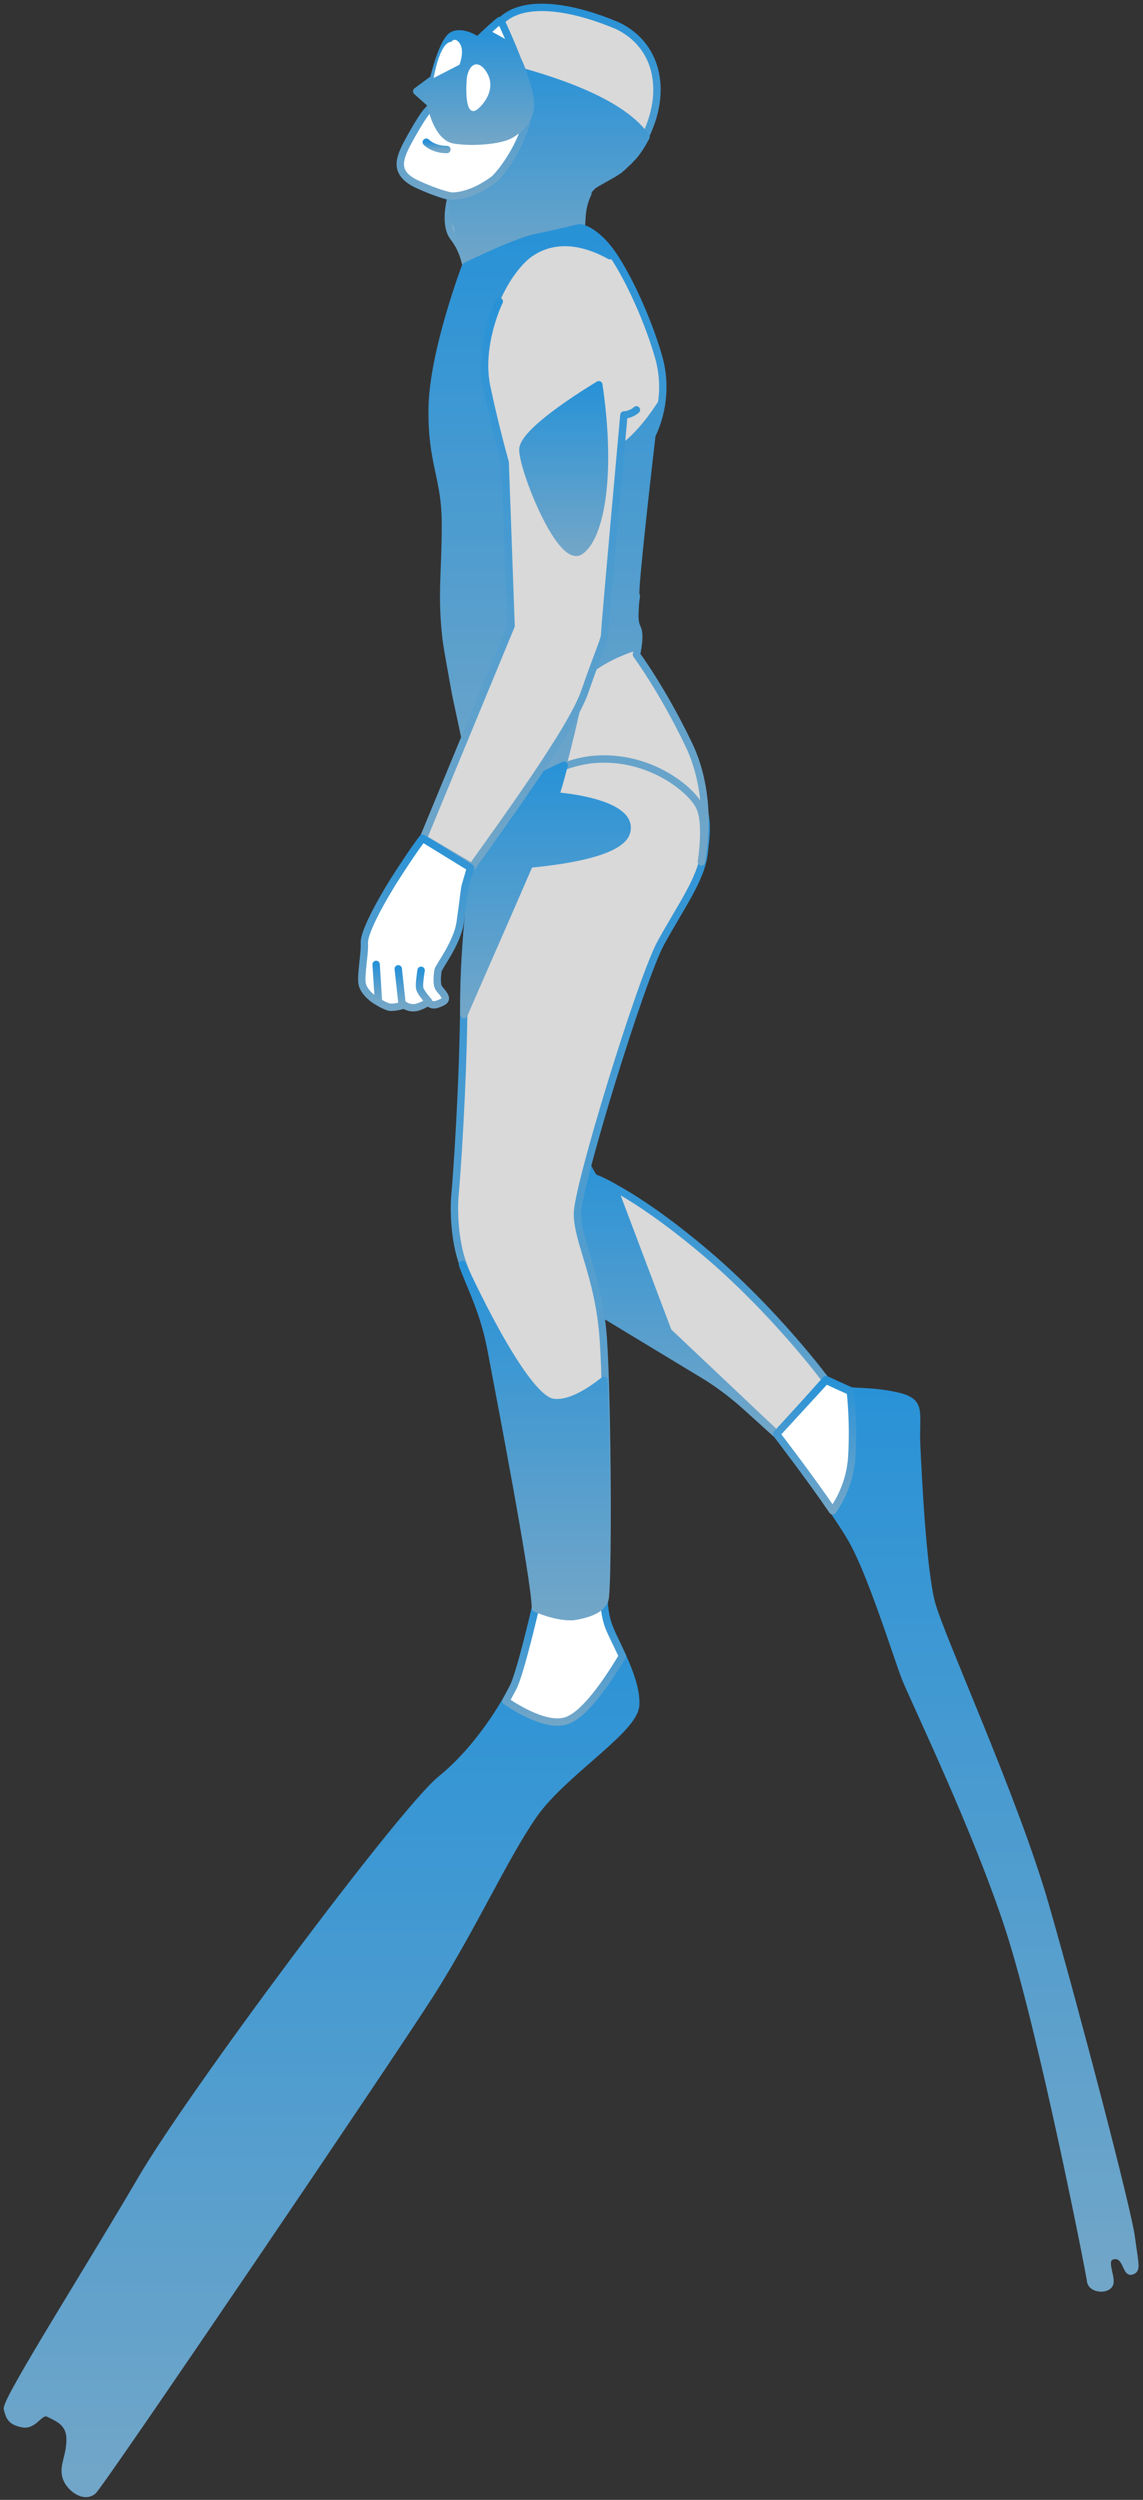 <svg width="155" height="339" viewBox="0 0 155 339" fill="none" xmlns="http://www.w3.org/2000/svg">
<rect x="0" y="0" width="155" height="339" fill="#333333" stroke="none"/>
<path d="M67.906 2.877C67.906 2.877 67.406 3.177 64.906 5.577C62.406 7.977 58.706 14.577 58.106 15.077C57.506 15.577 56.206 17.877 55.206 19.777C54.206 21.777 53.606 23.577 56.506 24.977C59.506 26.377 61.206 26.677 61.206 26.677C61.206 26.677 60.106 30.377 61.506 32.177C62.906 33.977 63.106 35.777 63.206 35.977C63.306 36.177 63.606 36.677 64.606 35.877C65.606 35.077 70.706 31.877 73.006 31.977C75.306 31.977 77.606 32.977 78.306 31.677C79.006 30.377 78.306 28.677 79.506 26.177C80.706 23.677 84.906 24.177 87.706 18.077C90.506 11.977 89.006 5.977 83.706 3.477C78.306 1.177 71.206 -0.423 67.906 2.877Z" fill="#D9D9D9" stroke="url(#paint0_linear_41_290)" stroke-miterlimit="10" stroke-linecap="round" stroke-linejoin="round"/>
<path d="M80.506 25.077C80.606 25.077 80.606 24.977 80.706 24.977C80.806 24.877 81.006 24.777 81.206 24.677C82.006 24.177 82.906 23.777 83.906 23.077C83.906 23.077 84.006 23.077 84.006 22.977C84.306 22.777 84.506 22.577 84.806 22.277C84.906 22.177 84.906 22.177 85.006 22.077C85.306 21.877 85.506 21.577 85.806 21.277L85.906 21.177C86.506 20.477 87.006 19.677 87.606 18.577C84.006 13.277 72.806 9.877 63.106 7.877C61.006 10.777 58.706 14.577 58.306 15.077C57.706 15.677 56.406 17.877 55.406 19.777C55.206 20.177 55.006 20.577 54.906 20.977L59.006 25.977C60.606 26.577 61.506 26.777 61.506 26.777C61.506 26.777 61.106 27.777 61.706 29.877C62.406 32.077 63.306 35.777 63.406 36.077C63.506 36.277 63.806 36.777 64.806 35.977C65.806 35.177 70.906 31.977 73.206 32.077C75.506 32.077 77.806 33.077 78.506 31.777C79.206 30.477 78.506 28.777 79.706 26.277C79.706 25.777 80.106 25.477 80.506 25.077Z" fill="url(#paint1_linear_41_290)" stroke="url(#paint2_linear_41_290)" stroke-miterlimit="10" stroke-linecap="round" stroke-linejoin="round"/>
<path d="M66.906 24.377C68.106 23.477 73.006 16.877 71.506 11.877C70.306 7.977 68.606 4.277 67.906 2.777C67.906 2.777 67.906 2.777 67.806 2.777C67.806 2.777 67.306 3.077 64.806 5.477C62.306 7.877 58.606 14.477 58.006 14.977C57.406 15.577 56.106 17.777 55.106 19.677C54.106 21.677 53.506 23.477 56.406 24.877C59.406 26.277 61.106 26.577 61.106 26.577C61.106 26.577 63.506 26.877 66.906 24.377Z" fill="white" stroke="url(#paint3_linear_41_290)" stroke-miterlimit="10" stroke-linecap="round" stroke-linejoin="round"/>
<path d="M68.706 5.977L66.006 4.477L64.906 5.577C64.906 5.577 62.906 4.077 61.406 4.777C60.006 5.477 58.806 10.677 58.806 10.677L56.506 12.377L58.406 14.077C58.406 14.077 59.206 18.577 61.606 18.977C64.006 19.377 67.806 19.077 69.206 18.277C70.506 17.477 71.106 16.977 71.706 15.477C72.306 13.977 71.606 11.877 70.806 9.577C70.006 7.277 68.706 5.977 68.706 5.977Z" fill="url(#paint4_linear_41_290)" stroke="url(#paint5_linear_41_290)" stroke-miterlimit="10" stroke-linecap="round" stroke-linejoin="round"/>
<path d="M63.306 10.577C63.306 10.577 62.806 15.777 64.506 14.977C65.106 14.677 67.806 12.077 65.706 9.377C64.706 8.177 63.606 8.677 63.306 10.577Z" fill="white"/>
<path d="M61.206 5.677C61.206 5.677 61.706 4.877 62.406 5.977C63.006 7.077 62.306 8.777 62.306 8.777L58.806 10.577C58.806 10.577 59.606 5.677 61.206 5.677Z" fill="white"/>
<path d="M57.806 19.277C57.806 19.277 58.706 20.277 60.606 20.277" stroke="url(#paint6_linear_41_290)" stroke-miterlimit="10" stroke-linecap="round" stroke-linejoin="round"/>
<path d="M72.606 218.077C72.606 218.077 70.606 226.777 69.606 228.777C68.606 230.777 65.106 236.977 59.806 241.277C54.506 245.577 25.906 283.977 19.206 295.477C12.506 306.977 0.706 325.577 1.006 326.677C1.306 327.777 1.506 328.377 3.106 328.677C4.706 328.977 5.406 326.677 6.606 327.277C7.806 327.877 9.506 328.477 9.506 330.777C9.506 333.077 8.606 334.177 8.906 335.677C9.206 337.177 11.306 338.877 12.606 337.777C13.806 336.677 52.706 279.277 58.506 270.177C64.306 260.977 68.306 251.977 72.306 246.177C76.306 240.377 86.106 234.577 86.206 231.177C86.406 227.777 83.406 222.777 82.706 220.877C81.906 219.077 81.906 216.877 81.906 216.877L72.606 218.077Z" fill="url(#paint7_linear_41_290)" stroke="url(#paint8_linear_41_290)" stroke-miterlimit="10" stroke-linecap="round" stroke-linejoin="round"/>
<path d="M82.706 220.977C81.906 219.177 81.906 216.977 81.906 216.977L72.606 218.077C72.606 218.077 70.606 226.777 69.606 228.777C69.406 229.177 69.006 229.877 68.606 230.677C70.806 232.177 74.806 234.377 77.206 233.177C79.806 231.977 82.906 227.077 84.406 224.577C83.706 223.077 83.006 221.677 82.706 220.977Z" fill="white" stroke="url(#paint9_linear_41_290)" stroke-miterlimit="10" stroke-linecap="round" stroke-linejoin="round"/>
<path d="M79.306 176.677L95.006 186.177C97.206 187.477 99.206 188.977 101.106 190.677L105.306 194.477L112.006 187.177C112.006 187.177 105.006 177.677 95.206 169.477C85.406 161.277 80.406 159.677 80.406 159.677L78.506 156.377C78.506 156.377 75.906 163.277 76.206 165.577C76.606 167.977 79.306 176.677 79.306 176.677Z" fill="#D9D9D9" stroke="url(#paint10_linear_41_290)" stroke-miterlimit="10" stroke-linecap="round" stroke-linejoin="round"/>
<path d="M83.206 160.977C81.406 159.977 80.506 159.677 80.506 159.677L78.606 156.377C78.606 156.377 76.006 163.277 76.306 165.577C76.606 167.977 79.306 176.677 79.306 176.677L95.006 186.177C97.206 187.477 99.206 188.977 101.106 190.677L105.306 194.477L90.606 180.577L83.206 160.977Z" fill="url(#paint11_linear_41_290)" stroke="url(#paint12_linear_41_290)" stroke-miterlimit="10" stroke-linecap="round" stroke-linejoin="round"/>
<path d="M105.406 194.477C105.406 194.477 112.806 204.077 115.406 208.577C118.006 212.977 121.406 223.877 122.706 227.377C124.106 230.877 132.506 248.177 136.906 261.777C141.306 275.377 147.806 308.277 147.906 309.377C148.106 310.477 150.306 310.577 150.506 309.577C150.706 308.477 149.306 306.177 151.006 305.877C152.706 305.577 152.706 308.177 153.406 307.977C154.206 307.777 153.906 307.177 153.406 303.377C152.906 299.577 145.906 272.877 141.806 258.577C137.706 244.177 127.606 222.177 126.306 217.377C125.106 212.677 124.506 200.377 124.306 195.977C124.106 191.577 125.106 190.177 121.906 189.377C118.706 188.577 115.806 188.777 115.306 188.577C114.806 188.377 112.006 187.077 112.006 187.077L105.406 194.477Z" fill="url(#paint13_linear_41_290)" stroke="url(#paint14_linear_41_290)" stroke-miterlimit="10" stroke-linecap="round" stroke-linejoin="round"/>
<path d="M115.506 197.577C115.806 192.677 115.306 188.677 115.306 188.677C114.806 188.477 112.006 187.177 112.006 187.177L105.306 194.477C105.306 194.477 109.706 200.177 112.906 204.877C113.906 203.477 115.306 200.877 115.506 197.577Z" fill="white" stroke="url(#paint15_linear_41_290)" stroke-miterlimit="10" stroke-linecap="round" stroke-linejoin="round"/>
<path d="M65.306 110.977C65.306 110.977 63.006 123.477 62.906 135.577C62.806 147.577 61.906 159.877 61.706 161.977C61.506 163.977 61.606 168.277 62.806 171.477C64.006 174.777 65.706 177.777 66.706 183.077C67.706 188.377 72.706 214.277 72.706 218.077C72.706 218.077 75.806 219.477 78.006 219.177C80.206 218.777 81.506 218.177 82.006 216.977C82.506 215.777 82.406 189.877 81.806 181.477C81.206 173.077 78.306 168.377 78.306 164.577C78.306 160.877 86.906 132.877 89.606 127.877C92.406 122.777 95.106 119.177 95.506 115.577C95.906 111.977 96.306 109.277 93.006 106.177C89.706 103.077 88.206 103.277 88.206 103.277C88.206 103.277 83.306 101.277 78.106 103.177C70.906 105.777 65.306 110.977 65.306 110.977Z" fill="#D9D9D9" stroke="url(#paint16_linear_41_290)" stroke-miterlimit="10" stroke-linecap="round" stroke-linejoin="round"/>
<path d="M63.206 36.077C63.206 36.077 58.806 47.677 58.706 55.277C58.606 62.877 60.506 64.477 60.506 71.077C60.506 77.677 59.906 80.477 60.606 86.577C61.406 92.677 64.306 104.077 64.306 106.777C64.306 109.477 65.206 111.077 65.206 111.077C65.206 111.077 73.106 103.577 80.606 102.977C88.106 102.377 93.706 107.077 94.806 109.277C96.006 111.477 95.106 116.877 95.106 116.877C95.106 116.877 97.006 108.477 93.406 100.977C89.806 93.477 86.306 88.777 86.306 88.777C86.306 88.777 86.706 87.077 86.606 85.977C86.506 84.777 86.006 85.177 86.106 82.877C86.206 80.577 86.406 81.077 86.206 80.577C86.306 82.477 86.106 80.077 86.206 80.577C86.106 78.677 88.406 58.977 88.406 58.977C88.406 58.977 91.006 54.277 89.306 48.377C87.606 42.477 84.406 35.977 82.306 33.477C80.206 30.977 78.606 30.877 78.606 30.877C78.606 30.877 75.706 31.577 72.906 32.177C70.106 32.677 63.206 36.077 63.206 36.077Z" fill="#D9D9D9"/>
<path d="M86.206 80.577C86.406 81.077 86.206 80.577 86.106 82.877C86.006 85.177 86.506 84.777 86.606 85.977C86.706 87.077 86.306 88.777 86.306 88.777C86.306 88.777 89.806 93.477 93.406 100.977C97.006 108.477 95.106 116.877 95.106 116.877C95.106 116.877 96.006 111.477 94.806 109.277C93.706 107.077 88.106 102.377 80.606 102.977C73.106 103.577 65.206 111.077 65.206 111.077C65.206 111.077 64.306 109.477 64.306 106.777C64.306 104.077 61.406 92.677 60.606 86.577C59.906 80.477 60.506 77.677 60.506 71.077C60.506 64.477 58.606 62.877 58.706 55.277C58.806 47.677 63.206 36.077 63.206 36.077C63.206 36.077 70.106 32.677 72.906 32.177C75.706 31.577 78.606 30.877 78.606 30.877C78.606 30.877 80.206 30.977 82.306 33.477C84.406 35.977 87.606 42.477 89.306 48.377C91.006 54.277 88.406 58.977 88.406 58.977C88.406 58.977 86.106 78.677 86.206 80.577ZM86.206 80.577C86.106 80.077 86.306 82.477 86.206 80.577Z" stroke="url(#paint17_linear_41_290)" stroke-miterlimit="10" stroke-linecap="round" stroke-linejoin="round"/>
<path d="M89.706 54.677C87.406 58.277 83.806 62.577 79.306 62.577C71.706 62.577 66.806 56.177 66.806 56.177C66.806 56.177 64.206 51.577 65.806 45.177C67.806 37.077 71.706 34.477 71.706 34.477C74.306 32.577 78.006 32.077 82.706 34.677C82.406 32.877 79.806 31.777 79.806 31.777C79.806 31.777 75.606 31.577 72.806 32.177C70.006 32.777 63.106 36.177 63.106 36.177C63.106 36.177 58.706 47.777 58.606 55.377C58.506 62.977 60.406 64.577 60.406 71.177C60.406 77.777 59.806 80.577 60.506 86.677C60.806 88.777 61.306 91.377 61.806 94.177C62.406 96.977 63.006 99.777 63.506 102.177V102.277C63.706 103.077 63.806 103.777 63.906 104.477C63.906 104.577 63.906 104.577 63.906 104.677C64.006 104.977 64.006 105.277 64.006 105.577C64.006 105.877 64.106 106.077 64.106 106.277C64.106 106.377 64.106 106.377 64.106 106.477C64.106 106.677 64.106 106.877 64.106 106.977C64.106 109.677 65.006 111.277 65.006 111.277C65.006 111.277 70.206 106.377 76.206 104.177C78.006 97.577 79.106 91.577 79.106 91.577C81.206 89.677 83.806 88.477 86.306 87.677C86.406 87.177 86.406 86.677 86.306 86.277C86.206 85.077 85.706 85.477 85.806 83.177C85.906 82.177 85.906 81.777 85.906 81.477C85.906 81.677 85.906 81.677 85.906 81.377C85.906 81.177 85.906 81.177 85.906 80.877C85.806 78.977 88.106 59.277 88.106 59.277C88.106 59.277 89.306 57.277 89.706 54.677Z" fill="url(#paint18_linear_41_290)" stroke="url(#paint19_linear_41_290)" stroke-miterlimit="10" stroke-linecap="round" stroke-linejoin="round"/>
<path d="M75.806 107.977L74.406 110.677C75.206 108.477 75.906 106.077 76.506 103.777C70.206 106.477 65.306 110.977 65.306 110.977C65.306 110.977 63.006 123.477 62.906 135.577C62.906 136.277 62.906 136.877 62.906 137.577C66.006 130.477 69.606 122.277 71.806 117.177C74.906 116.877 84.406 115.877 85.006 112.677C85.806 108.777 75.806 107.977 75.806 107.977Z" fill="url(#paint20_linear_41_290)" stroke="url(#paint21_linear_41_290)" stroke-miterlimit="10" stroke-linecap="round" stroke-linejoin="round"/>
<path d="M81.906 216.977C82.306 215.977 82.306 198.077 81.906 187.177C79.906 188.777 77.206 190.477 75.006 190.177C70.906 189.677 62.706 171.477 62.706 171.477C63.906 174.777 65.606 177.777 66.606 183.077C67.606 188.377 72.606 214.277 72.606 218.077C72.606 218.077 75.706 219.477 77.906 219.177C80.106 218.777 81.406 218.177 81.906 216.977Z" fill="url(#paint22_linear_41_290)" stroke="url(#paint23_linear_41_290)" stroke-miterlimit="10" stroke-linecap="round" stroke-linejoin="round"/>
<path d="M67.706 40.877C67.706 40.877 64.806 46.777 66.006 52.477C67.206 58.177 68.506 62.677 68.506 62.677L69.306 84.877C69.306 84.877 61.206 104.477 57.406 113.677L64.006 117.577C68.406 111.377 77.606 98.777 79.306 93.777C81.506 87.477 82.006 86.777 82.006 85.877C82.006 84.977 84.606 56.277 84.606 56.277C84.606 56.277 85.506 56.277 86.306 55.577" fill="#D9D9D9"/>
<path d="M67.706 40.877C67.706 40.877 64.806 46.777 66.006 52.477C67.206 58.177 68.506 62.677 68.506 62.677L69.306 84.877C69.306 84.877 61.206 104.477 57.406 113.677L64.006 117.577C68.406 111.377 77.606 98.777 79.306 93.777C81.506 87.477 82.006 86.777 82.006 85.877C82.006 84.977 84.606 56.277 84.606 56.277C84.606 56.277 85.506 56.277 86.306 55.577" stroke="url(#paint24_linear_41_290)" stroke-miterlimit="10" stroke-linecap="round" stroke-linejoin="round"/>
<path d="M57.306 113.677C57.306 113.677 56.106 115.177 53.306 119.577C50.606 123.977 49.306 126.877 49.406 127.977C49.506 129.077 48.906 132.177 49.106 133.377C49.306 134.577 50.806 135.577 50.806 135.577C50.806 135.577 52.006 136.377 52.806 136.577C53.606 136.677 54.806 136.277 54.806 136.277C54.806 136.277 55.606 136.877 56.606 136.577C57.606 136.277 58.006 135.877 58.006 135.877C58.006 135.877 58.506 136.477 59.306 136.177C60.106 135.877 60.606 135.677 60.306 135.077C60.006 134.477 59.606 134.277 59.406 133.777C59.206 133.277 59.306 132.077 59.406 131.577C59.506 131.077 62.006 127.877 62.406 125.077C62.806 122.377 63.006 120.277 63.106 120.077C63.206 119.777 63.806 117.677 63.806 117.677L57.306 113.677Z" fill="white" stroke="url(#paint25_linear_41_290)" stroke-miterlimit="10" stroke-linecap="round" stroke-linejoin="round"/>
<path d="M51.306 135.577L51.006 130.777" stroke="url(#paint26_linear_41_290)" stroke-miterlimit="10" stroke-linecap="round" stroke-linejoin="round"/>
<path d="M54.506 135.977L54.006 131.377" stroke="url(#paint27_linear_41_290)" stroke-miterlimit="10" stroke-linecap="round" stroke-linejoin="round"/>
<path d="M57.106 131.577C57.106 131.577 56.806 133.377 56.906 133.977C57.006 134.577 58.106 135.777 58.106 135.777" stroke="url(#paint28_linear_41_290)" stroke-miterlimit="10" stroke-linecap="round" stroke-linejoin="round"/>
<path d="M81.206 52.177C81.206 52.177 70.906 58.277 70.906 60.977C70.906 63.677 75.906 76.277 78.606 74.777C81.206 73.177 83.106 65.177 81.206 52.177Z" fill="url(#paint29_linear_41_290)" stroke="url(#paint30_linear_41_290)" stroke-miterlimit="10" stroke-linecap="round" stroke-linejoin="round"/>
<defs>
<linearGradient id="paint0_linear_41_290" x1="71.736" y1="1" x2="71.736" y2="36.316" gradientUnits="userSpaceOnUse">
<stop stop-color="#2892D7"/>
<stop offset="1" stop-color="#72A6C8"/>
</linearGradient>
<linearGradient id="paint1_linear_41_290" x1="71.256" y1="7.877" x2="71.256" y2="36.416" gradientUnits="userSpaceOnUse">
<stop stop-color="#2892D7"/>
<stop offset="1" stop-color="#72A6C8"/>
</linearGradient>
<linearGradient id="paint2_linear_41_290" x1="71.256" y1="7.877" x2="71.256" y2="36.416" gradientUnits="userSpaceOnUse">
<stop stop-color="#2892D7"/>
<stop offset="1" stop-color="#72A6C8"/>
</linearGradient>
<linearGradient id="paint3_linear_41_290" x1="63.035" y1="2.777" x2="63.035" y2="26.589" gradientUnits="userSpaceOnUse">
<stop stop-color="#2892D7"/>
<stop offset="1" stop-color="#72A6C8"/>
</linearGradient>
<linearGradient id="paint4_linear_41_290" x1="64.218" y1="4.477" x2="64.218" y2="19.154" gradientUnits="userSpaceOnUse">
<stop stop-color="#2892D7"/>
<stop offset="1" stop-color="#72A6C8"/>
</linearGradient>
<linearGradient id="paint5_linear_41_290" x1="64.218" y1="4.477" x2="64.218" y2="19.154" gradientUnits="userSpaceOnUse">
<stop stop-color="#2892D7"/>
<stop offset="1" stop-color="#72A6C8"/>
</linearGradient>
<linearGradient id="paint6_linear_41_290" x1="59.206" y1="19.277" x2="59.206" y2="20.277" gradientUnits="userSpaceOnUse">
<stop stop-color="#2892D7"/>
<stop offset="1" stop-color="#72A6C8"/>
</linearGradient>
<linearGradient id="paint7_linear_41_290" x1="43.608" y1="216.877" x2="43.608" y2="338.129" gradientUnits="userSpaceOnUse">
<stop stop-color="#2892D7"/>
<stop offset="1" stop-color="#72A6C8"/>
</linearGradient>
<linearGradient id="paint8_linear_41_290" x1="43.608" y1="216.877" x2="43.608" y2="338.129" gradientUnits="userSpaceOnUse">
<stop stop-color="#2892D7"/>
<stop offset="1" stop-color="#72A6C8"/>
</linearGradient>
<linearGradient id="paint9_linear_41_290" x1="76.506" y1="216.977" x2="76.506" y2="233.522" gradientUnits="userSpaceOnUse">
<stop stop-color="#2892D7"/>
<stop offset="1" stop-color="#72A6C8"/>
</linearGradient>
<linearGradient id="paint10_linear_41_290" x1="94.094" y1="156.377" x2="94.094" y2="194.477" gradientUnits="userSpaceOnUse">
<stop stop-color="#2892D7"/>
<stop offset="1" stop-color="#72A6C8"/>
</linearGradient>
<linearGradient id="paint11_linear_41_290" x1="90.794" y1="156.377" x2="90.794" y2="194.477" gradientUnits="userSpaceOnUse">
<stop stop-color="#2892D7"/>
<stop offset="1" stop-color="#72A6C8"/>
</linearGradient>
<linearGradient id="paint12_linear_41_290" x1="90.794" y1="156.377" x2="90.794" y2="194.477" gradientUnits="userSpaceOnUse">
<stop stop-color="#2892D7"/>
<stop offset="1" stop-color="#72A6C8"/>
</linearGradient>
<linearGradient id="paint13_linear_41_290" x1="129.653" y1="187.077" x2="129.653" y2="310.269" gradientUnits="userSpaceOnUse">
<stop stop-color="#2892D7"/>
<stop offset="1" stop-color="#72A6C8"/>
</linearGradient>
<linearGradient id="paint14_linear_41_290" x1="129.653" y1="187.077" x2="129.653" y2="310.269" gradientUnits="userSpaceOnUse">
<stop stop-color="#2892D7"/>
<stop offset="1" stop-color="#72A6C8"/>
</linearGradient>
<linearGradient id="paint15_linear_41_290" x1="110.454" y1="187.177" x2="110.454" y2="204.877" gradientUnits="userSpaceOnUse">
<stop stop-color="#2892D7"/>
<stop offset="1" stop-color="#72A6C8"/>
</linearGradient>
<linearGradient id="paint16_linear_41_290" x1="78.697" y1="102.358" x2="78.697" y2="219.22" gradientUnits="userSpaceOnUse">
<stop stop-color="#2892D7"/>
<stop offset="1" stop-color="#72A6C8"/>
</linearGradient>
<linearGradient id="paint17_linear_41_290" x1="77.154" y1="30.877" x2="77.154" y2="116.877" gradientUnits="userSpaceOnUse">
<stop stop-color="#2892D7"/>
<stop offset="1" stop-color="#72A6C8"/>
</linearGradient>
<linearGradient id="paint18_linear_41_290" x1="74.154" y1="31.745" x2="74.154" y2="111.277" gradientUnits="userSpaceOnUse">
<stop stop-color="#2892D7"/>
<stop offset="1" stop-color="#72A6C8"/>
</linearGradient>
<linearGradient id="paint19_linear_41_290" x1="74.154" y1="31.745" x2="74.154" y2="111.277" gradientUnits="userSpaceOnUse">
<stop stop-color="#2892D7"/>
<stop offset="1" stop-color="#72A6C8"/>
</linearGradient>
<linearGradient id="paint20_linear_41_290" x1="73.978" y1="103.777" x2="73.978" y2="137.577" gradientUnits="userSpaceOnUse">
<stop stop-color="#2892D7"/>
<stop offset="1" stop-color="#72A6C8"/>
</linearGradient>
<linearGradient id="paint21_linear_41_290" x1="73.978" y1="103.777" x2="73.978" y2="137.577" gradientUnits="userSpaceOnUse">
<stop stop-color="#2892D7"/>
<stop offset="1" stop-color="#72A6C8"/>
</linearGradient>
<linearGradient id="paint22_linear_41_290" x1="72.456" y1="171.477" x2="72.456" y2="219.22" gradientUnits="userSpaceOnUse">
<stop stop-color="#2892D7"/>
<stop offset="1" stop-color="#72A6C8"/>
</linearGradient>
<linearGradient id="paint23_linear_41_290" x1="72.456" y1="171.477" x2="72.456" y2="219.22" gradientUnits="userSpaceOnUse">
<stop stop-color="#2892D7"/>
<stop offset="1" stop-color="#72A6C8"/>
</linearGradient>
<linearGradient id="paint24_linear_41_290" x1="71.856" y1="40.877" x2="71.856" y2="117.577" gradientUnits="userSpaceOnUse">
<stop stop-color="#2892D7"/>
<stop offset="1" stop-color="#72A6C8"/>
</linearGradient>
<linearGradient id="paint25_linear_41_290" x1="56.435" y1="113.677" x2="56.435" y2="136.661" gradientUnits="userSpaceOnUse">
<stop stop-color="#2892D7"/>
<stop offset="1" stop-color="#72A6C8"/>
</linearGradient>
<linearGradient id="paint26_linear_41_290" x1="51.156" y1="130.777" x2="51.156" y2="135.577" gradientUnits="userSpaceOnUse">
<stop stop-color="#2892D7"/>
<stop offset="1" stop-color="#72A6C8"/>
</linearGradient>
<linearGradient id="paint27_linear_41_290" x1="54.256" y1="131.377" x2="54.256" y2="135.977" gradientUnits="userSpaceOnUse">
<stop stop-color="#2892D7"/>
<stop offset="1" stop-color="#72A6C8"/>
</linearGradient>
<linearGradient id="paint28_linear_41_290" x1="57.495" y1="131.577" x2="57.495" y2="135.777" gradientUnits="userSpaceOnUse">
<stop stop-color="#2892D7"/>
<stop offset="1" stop-color="#72A6C8"/>
</linearGradient>
<linearGradient id="paint29_linear_41_290" x1="76.441" y1="52.177" x2="76.441" y2="74.901" gradientUnits="userSpaceOnUse">
<stop stop-color="#2892D7"/>
<stop offset="1" stop-color="#72A6C8"/>
</linearGradient>
<linearGradient id="paint30_linear_41_290" x1="76.441" y1="52.177" x2="76.441" y2="74.901" gradientUnits="userSpaceOnUse">
<stop stop-color="#2892D7"/>
<stop offset="1" stop-color="#72A6C8"/>
</linearGradient>
</defs>
</svg>
